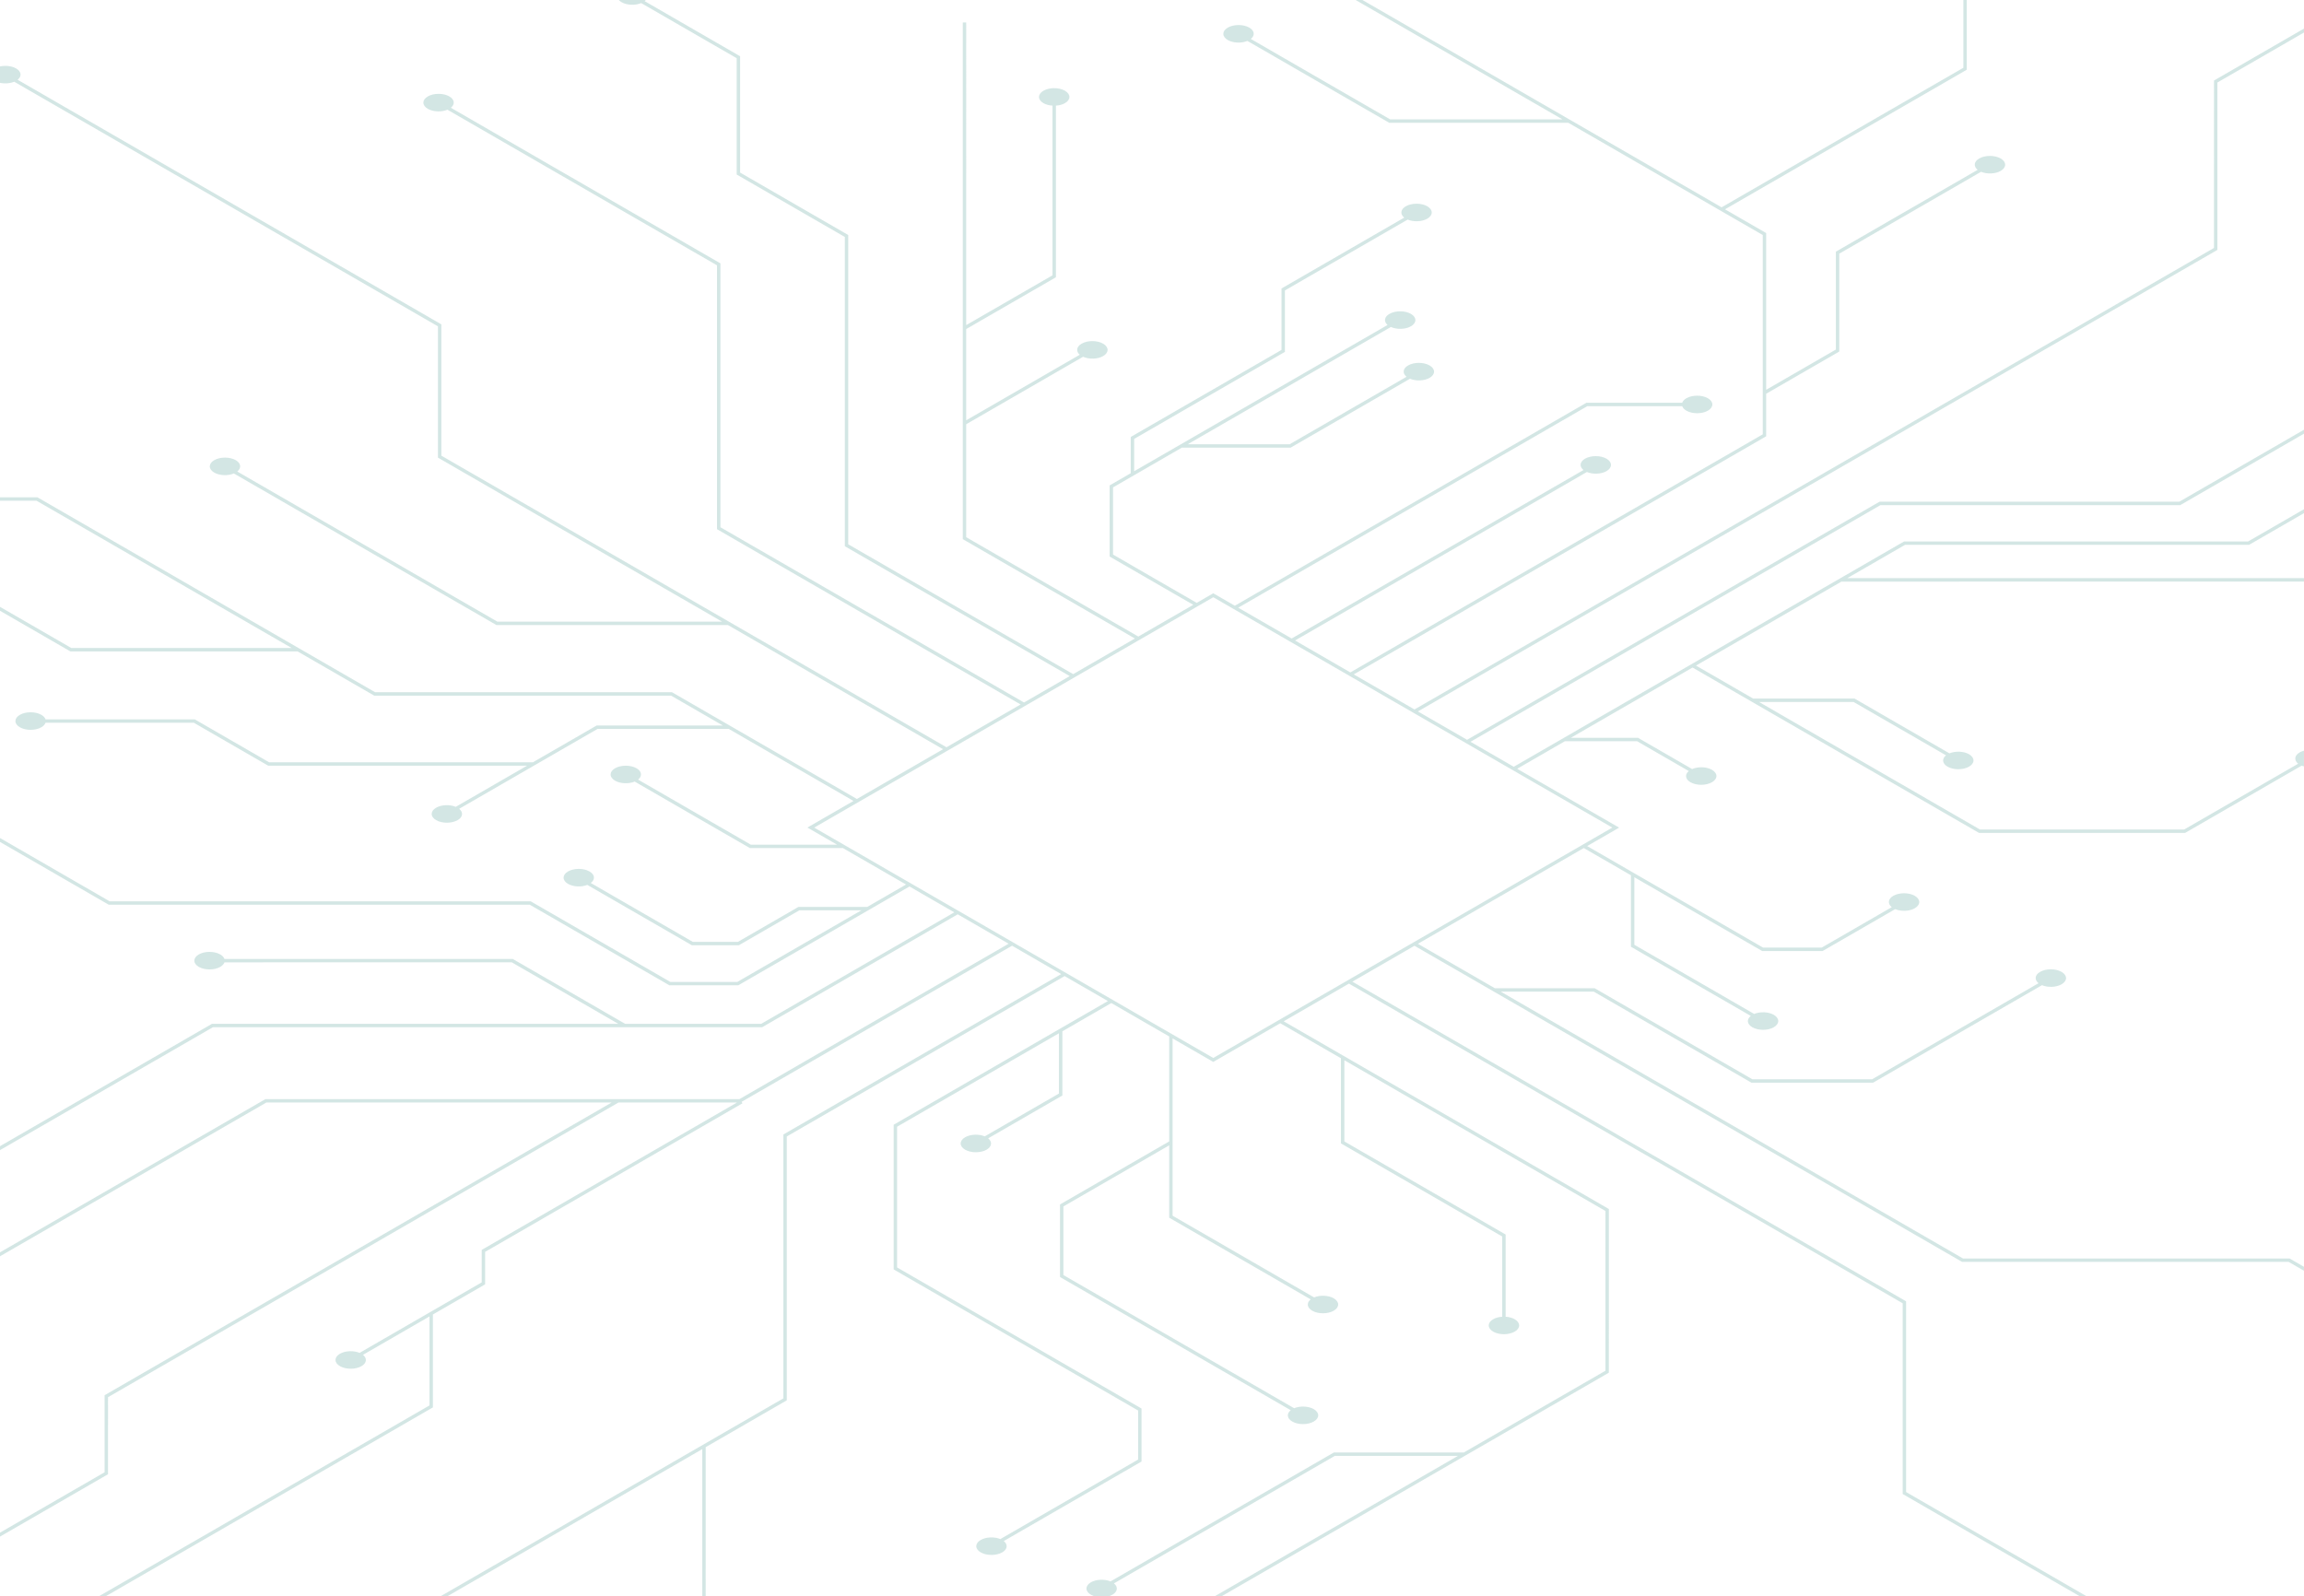 <svg width="596" height="413" viewBox="0 0 596 413" fill="none" xmlns="http://www.w3.org/2000/svg">
<path opacity="0.18" d="M595.998 7.396L572.717 20.837L572.716 64.146L365.905 183.547L350.189 174.474L456.87 112.88V101.868L475.784 90.948V65.622L512.462 44.445C513.999 45.088 516.155 45.016 517.54 44.216C519.075 43.329 519.075 41.891 517.54 41.004C516.004 40.117 513.514 40.117 511.977 41.004C510.592 41.803 510.468 43.048 511.581 43.936L474.902 65.113V90.438L456.87 100.85V60.296L456.65 60.169L446.226 54.151L508.763 18.044V-22.56L553.189 -48.209C554.726 -47.566 556.882 -47.637 558.267 -48.439C559.804 -49.325 559.804 -50.763 558.267 -51.651C556.732 -52.537 554.241 -52.537 552.705 -51.651C551.321 -50.851 551.196 -49.608 552.309 -48.72L507.883 -23.071V17.534L445.346 53.639L343.673 -5.062L343.675 -50.483C344.53 -50.538 345.36 -50.746 346.017 -51.124C347.552 -52.011 347.554 -53.449 346.017 -54.335C344.481 -55.222 341.99 -55.222 340.455 -54.335C338.919 -53.449 338.918 -52.011 340.455 -51.124C341.11 -50.746 341.942 -50.538 342.795 -50.483V-4.554L343.015 -4.427L404.169 30.881H359.601L323.564 10.075C324.676 9.187 324.552 7.944 323.168 7.144C321.631 6.258 319.141 6.258 317.604 7.144C316.069 8.031 316.069 9.469 317.604 10.357C318.991 11.156 321.145 11.227 322.682 10.586L359.364 31.764H405.673V31.752L455.99 60.802V112.368L349.308 173.961L335.003 165.702L410.498 122.113C412.035 122.756 414.191 122.684 415.576 121.885C417.111 120.999 417.111 119.561 415.576 118.673C414.04 117.787 411.549 117.787 410.012 118.673C408.628 119.473 408.503 120.718 409.616 121.604L334.12 165.191L320.308 157.217L410.616 105.079H435.159C435.305 105.505 435.663 105.914 436.235 106.245C437.771 107.132 440.262 107.132 441.799 106.245C443.334 105.359 443.334 103.919 441.799 103.033C440.263 102.147 437.772 102.147 436.235 103.033C435.662 103.363 435.305 103.772 435.159 104.199H410.378L410.276 104.259L319.424 156.711L313.85 153.493L313.63 153.618L309.56 155.968L287.922 143.475V126.091L305.799 115.769V115.816H333.85L364.731 97.987C366.268 98.629 368.424 98.557 369.809 97.757C371.344 96.871 371.344 95.433 369.809 94.545C368.273 93.659 365.782 93.659 364.245 94.545C362.861 95.345 362.737 96.59 363.849 97.476L333.612 114.933L307.245 114.934L359.795 84.594C361.338 85.288 363.563 85.237 364.982 84.416C366.519 83.53 366.519 82.092 364.982 81.206C363.447 80.319 360.956 80.319 359.419 81.206C358.067 81.985 357.907 83.19 358.933 84.074L293.385 121.918V113.553L332.383 91.037V75.141L364.135 56.809C365.672 57.451 367.828 57.379 369.213 56.579C370.748 55.693 370.75 54.255 369.213 53.367C367.676 52.481 365.187 52.481 363.65 53.367C362.263 54.167 362.141 55.411 363.254 56.299L331.502 74.632V90.528L292.503 113.044V122.426L287.041 125.58L287.039 143.983L308.675 156.475L294.459 164.684L249.936 138.978L249.938 109.756L280.17 92.301C281.713 92.995 283.938 92.944 285.358 92.125C286.895 91.238 286.895 89.8 285.358 88.912C283.822 88.026 281.331 88.026 279.794 88.912C278.443 89.692 278.282 90.899 279.309 91.781L249.938 108.738V85.131L273.142 71.734V27.328C273.997 27.273 274.828 27.065 275.484 26.686C277.019 25.8 277.019 24.362 275.484 23.474C273.947 22.588 271.457 22.588 269.92 23.474C268.385 24.361 268.385 25.799 269.92 26.686C270.576 27.065 271.407 27.271 272.262 27.328V71.226L249.938 84.115L249.939 5.813H249.058L249.055 139.485L293.575 165.191L277.61 174.408L219.42 140.812L219.421 60.799L191.451 44.65L191.452 14.553L166.754 0.292C167.866 -0.596 167.742 -1.84 166.357 -2.64C164.822 -3.527 162.331 -3.527 160.794 -2.64C159.259 -1.754 159.257 -0.316 160.794 0.572C162.18 1.372 164.335 1.443 165.872 0.8L190.571 15.059V45.156L218.541 61.305L218.54 141.319L276.728 174.916L264.896 181.748L186.362 136.405L186.363 68.138L186.143 68.011L116.629 27.876C117.743 26.988 117.619 25.744 116.234 24.944C114.697 24.057 112.208 24.057 110.671 24.944C109.135 25.83 109.134 27.268 110.671 28.156C112.057 28.956 114.212 29.027 115.749 28.385L185.483 68.646L185.482 136.914L185.702 137.041L264.014 182.257L244.838 193.328L114.175 117.89V83.92L113.954 83.792L4.565 20.636C5.678 19.748 5.555 18.503 4.169 17.705C2.634 16.819 0.143 16.819 -1.394 17.705C-2.929 18.591 -2.929 20.029 -1.394 20.916C-0.009 21.716 2.147 21.788 3.684 21.145L113.292 84.427V118.398L113.514 118.525L186.785 160.83L128.664 160.832L61.379 121.986C62.492 121.098 62.369 119.853 60.983 119.053C59.447 118.167 56.956 118.167 55.419 119.053C53.884 119.94 53.884 121.378 55.419 122.264C56.806 123.064 58.96 123.135 60.497 122.492L128.425 161.712L188.307 161.71L243.95 193.836L221.661 206.706L173.832 179.092H97.033L9.684 128.66L-38.773 128.662L-58.53 117.256C-57.417 116.368 -57.541 115.124 -58.926 114.325C-60.461 113.438 -62.952 113.438 -64.489 114.325C-66.024 115.211 -66.024 116.649 -64.489 117.537C-63.104 118.337 -60.948 118.407 -59.411 117.765L-39.011 129.544L9.447 129.542L75.451 167.649H18.45L-9.005 151.798C-7.892 150.91 -8.015 149.666 -9.401 148.866C-10.937 147.98 -13.427 147.98 -14.964 148.866C-16.5 149.752 -16.5 151.19 -14.964 152.078C-13.58 152.878 -11.425 152.949 -9.887 152.308L18.214 168.531H76.986L96.805 179.973H173.604L186.987 187.701H154.338L154.236 187.759L137.859 197.215L69.625 197.216L50.376 186.104H11.779C11.633 185.678 11.274 185.27 10.702 184.939C9.167 184.053 6.676 184.053 5.139 184.939C3.604 185.826 3.604 187.264 5.139 188.152C6.674 189.038 9.165 189.038 10.702 188.152C11.276 187.822 11.634 187.413 11.779 186.986H50.141L69.389 198.098L136.334 198.097L117.897 208.742C116.358 208.1 114.204 208.172 112.818 208.97C111.281 209.857 111.281 211.295 112.818 212.181C114.353 213.067 116.844 213.067 118.379 212.181C119.764 211.381 119.888 210.138 118.777 209.25L154.574 188.581H188.512L220.785 207.215L208.86 214.1L209.522 214.482L216.534 218.532L194.226 218.533L165.063 201.695C166.175 200.808 166.051 199.563 164.667 198.764C163.131 197.878 160.64 197.878 159.105 198.764C157.569 199.651 157.568 201.089 159.105 201.975C160.489 202.775 162.644 202.846 164.182 202.205L193.99 219.415L218.06 219.413L234.384 228.838L224.345 234.634H206.541L206.439 234.692L190.888 243.67H179.207L152.826 228.44C154.01 227.549 153.912 226.275 152.499 225.459C150.964 224.571 148.473 224.571 146.938 225.459C145.402 226.345 145.402 227.783 146.938 228.67C148.296 229.454 150.398 229.542 151.929 228.938L178.971 244.55H191.124L191.226 244.492L206.778 235.514H222.819L190.731 254.039H173.406L137.288 233.188H28.375L-39.181 194.185C-38.011 193.295 -38.113 192.026 -39.52 191.213C-41.055 190.327 -43.546 190.327 -45.083 191.213C-46.619 192.1 -46.619 193.537 -45.083 194.424C-43.719 195.211 -41.607 195.296 -40.075 194.686L28.139 234.068H137.053L173.17 254.919H190.968L191.07 254.861L235.266 229.345L246.859 236.039L196.921 264.872H161.699L132.64 248.094L58.06 248.096C57.915 247.668 57.557 247.261 56.983 246.93C55.448 246.043 52.957 246.043 51.422 246.93C49.886 247.816 49.886 249.254 51.422 250.142C52.957 251.028 55.448 251.028 56.985 250.142C57.557 249.81 57.915 249.403 58.061 248.977L132.404 248.976L159.936 264.872H54.844L54.744 264.93L-45.407 322.753C-46.944 322.11 -49.1 322.182 -50.485 322.982C-52.02 323.868 -52.02 325.306 -50.485 326.194C-48.949 327.081 -46.458 327.081 -44.923 326.194C-43.538 325.395 -43.414 324.151 -44.525 323.263L55.082 265.754H197.159L197.261 265.696L247.742 236.55L260.915 244.154L191.278 284.361H68.658L68.558 284.419L-38.818 346.413L-163.926 346.414L-236.888 304.288C-235.776 303.401 -235.901 302.157 -237.285 301.357C-238.821 300.471 -241.311 300.471 -242.848 301.357C-244.384 302.244 -244.384 303.682 -242.848 304.57C-241.464 305.37 -239.309 305.44 -237.771 304.799L-164.164 347.296L-38.582 347.294L-38.48 347.236L68.894 285.243H158.214L27.061 360.964L27.059 380.897L-25.258 411.103C-26.795 410.46 -28.95 410.532 -30.334 411.332C-31.87 412.218 -31.87 413.656 -30.334 414.544C-28.799 415.431 -26.308 415.431 -24.771 414.544C-23.385 413.744 -23.262 412.5 -24.375 411.612L27.941 381.408L27.942 361.474L159.979 285.244H190.635L124.612 323.364V331.766L93.019 350.007C91.482 349.364 89.326 349.435 87.941 350.236C86.404 351.123 86.404 352.561 87.941 353.447C89.477 354.335 91.968 354.333 93.503 353.447C94.888 352.647 95.012 351.404 93.899 350.516L111.1 340.585V363.609L11.721 420.985C10.182 420.342 8.028 420.414 6.643 421.213C5.108 422.099 5.108 423.537 6.643 424.425C8.178 425.311 10.669 425.311 12.206 424.425C13.591 423.625 13.715 422.38 12.602 421.494L111.98 364.118V340.078L125.491 332.278V323.876L192.057 285.444L191.837 285.062L261.797 244.67L274.514 252.012L202.646 293.509L202.645 361.778L70.464 438.093H72.227L181.666 374.91L181.665 436.653L179.17 438.093H180.934L182.545 437.162L182.546 374.4L203.526 362.288L203.528 294.02L275.397 252.526L286.594 258.991L231.176 290.987V328.413L231.397 328.541L294.407 364.918V377.608L258.773 398.181C257.236 397.539 255.082 397.611 253.697 398.411C252.162 399.297 252.16 400.735 253.697 401.621C255.232 402.508 257.723 402.508 259.26 401.621C260.645 400.822 260.769 399.578 259.656 398.691L295.29 378.119V364.409L295.07 364.281L232.06 327.904V291.498L273.932 267.324L273.931 282.914L254.734 293.996C253.197 293.354 251.043 293.426 249.656 294.226C248.121 295.112 248.121 296.55 249.656 297.438C251.192 298.324 253.683 298.324 255.22 297.438C256.604 296.638 256.728 295.395 255.617 294.507L274.812 283.424V266.816L287.478 259.504L302.453 268.149L302.451 295.302L274.204 311.61V330.383L274.424 330.51L333.887 364.841C332.775 365.729 332.899 366.972 334.283 367.772C335.819 368.658 338.31 368.658 339.845 367.772C341.382 366.885 341.382 365.447 339.845 364.561C338.461 363.761 336.306 363.69 334.767 364.331L275.083 329.873V312.12L302.448 296.321V315.036L339.048 336.169C337.936 337.057 338.061 338.302 339.446 339.1C340.981 339.988 343.472 339.986 345.008 339.1C346.543 338.214 346.543 336.776 345.008 335.889C343.622 335.089 341.467 335.017 339.93 335.66L303.328 314.527L303.33 268.66L313.848 274.732L314.068 274.606L331.18 264.728L346.876 273.791V295.815L388.595 319.9V340.661C387.74 340.716 386.91 340.923 386.255 341.302C384.719 342.188 384.719 343.628 386.255 344.514C387.792 345.4 390.281 345.4 391.818 344.514C393.354 343.628 393.355 342.19 391.818 341.302C391.163 340.923 390.332 340.717 389.477 340.661V319.391L347.758 295.305L347.76 274.3L415.299 313.293L415.297 354.627L378.667 375.776H345.052L344.95 375.834L287.27 409.137C285.733 408.494 283.577 408.566 282.192 409.366C280.657 410.254 280.657 411.69 282.192 412.578C283.728 413.465 286.219 413.465 287.756 412.578C289.14 411.778 289.264 410.535 288.153 409.647L345.289 376.659H377.14L271.177 437.836C269.64 437.194 267.484 437.266 266.1 438.066C266.079 438.079 266.065 438.093 266.046 438.104H272.48L416.177 355.139L416.179 312.787L415.959 312.66L332.063 264.223L348.946 254.475L492.186 337.175V386.52L541.116 414.772C540.004 415.66 540.128 416.903 541.514 417.703C543.049 418.59 545.54 418.59 547.076 417.703C548.611 416.817 548.611 415.379 547.076 414.491C545.691 413.691 543.537 413.62 541.998 414.263L493.066 386.011V336.666L492.846 336.538L349.828 253.967L365.902 244.685L507.556 326.469H592.032L595.997 328.758V327.741L592.269 325.588H507.793L388.216 256.549H412.266L453.078 280.112L484.513 280.11L484.616 280.052L528.216 254.88C529.753 255.523 531.907 255.451 533.293 254.651C534.829 253.764 534.829 252.326 533.293 251.438C531.758 250.552 529.267 250.552 527.73 251.438C526.345 252.238 526.221 253.481 527.332 254.369L484.276 279.228L453.312 279.23L412.5 255.668H386.689L366.783 244.175L409.692 219.401L421.893 226.444L421.892 244.935L452.888 262.831C451.775 263.719 451.899 264.962 453.285 265.762C454.822 266.65 457.311 266.65 458.848 265.762C460.384 264.875 460.384 263.437 458.848 262.551C457.464 261.751 455.308 261.68 453.771 262.322L422.775 244.426V226.954L455.829 246.037H471.482L471.584 245.979L490.247 235.206C491.784 235.847 493.938 235.776 495.323 234.976C496.858 234.09 496.858 232.652 495.323 231.764C493.787 230.878 491.296 230.878 489.759 231.764C488.375 232.564 488.251 233.809 489.363 234.697L471.245 245.157H456.065L410.573 218.891L418.836 214.12L418.176 213.738L392.463 198.893L404.812 191.763H423.487L436.85 199.48C435.786 200.366 435.929 201.587 437.294 202.376C438.83 203.262 441.321 203.262 442.858 202.376C444.393 201.49 444.393 200.052 442.858 199.165C441.454 198.354 439.262 198.295 437.72 198.964L423.722 190.882H406.336L437.829 172.7L511.931 215.483H565.251L565.353 215.425L595.375 198.092C595.566 198.172 595.788 198.207 595.995 198.265V194.212C595.598 194.32 595.219 194.462 594.889 194.652C593.504 195.452 593.38 196.695 594.491 197.583L565.014 214.603H512.171L455.023 181.608L479.483 181.606L503.394 195.412C502.282 196.3 502.406 197.543 503.79 198.343C505.326 199.23 507.817 199.23 509.354 198.343C510.889 197.457 510.889 196.019 509.354 195.133C507.969 194.333 505.815 194.26 504.278 194.903L479.722 180.726L453.5 180.728L438.718 172.194L476.338 150.474L595.998 150.458V149.576L477.861 149.578L492.785 140.963L581.787 140.961L581.889 140.903L596 132.756V131.739L581.551 140.081L492.549 140.082L492.447 140.141L391.584 198.373L380.387 191.909L486.428 130.688L563.979 130.686L564.082 130.628L595.998 112.198V111.18L563.742 129.803L486.19 129.804L486.088 129.863L379.503 191.399L366.786 184.056L573.596 64.654L573.597 21.345L595.998 8.412V7.396ZM417.078 214.111L313.848 273.711L210.624 214.112L313.852 154.514L417.078 214.111Z" fill="#0F766E"/>
</svg>
